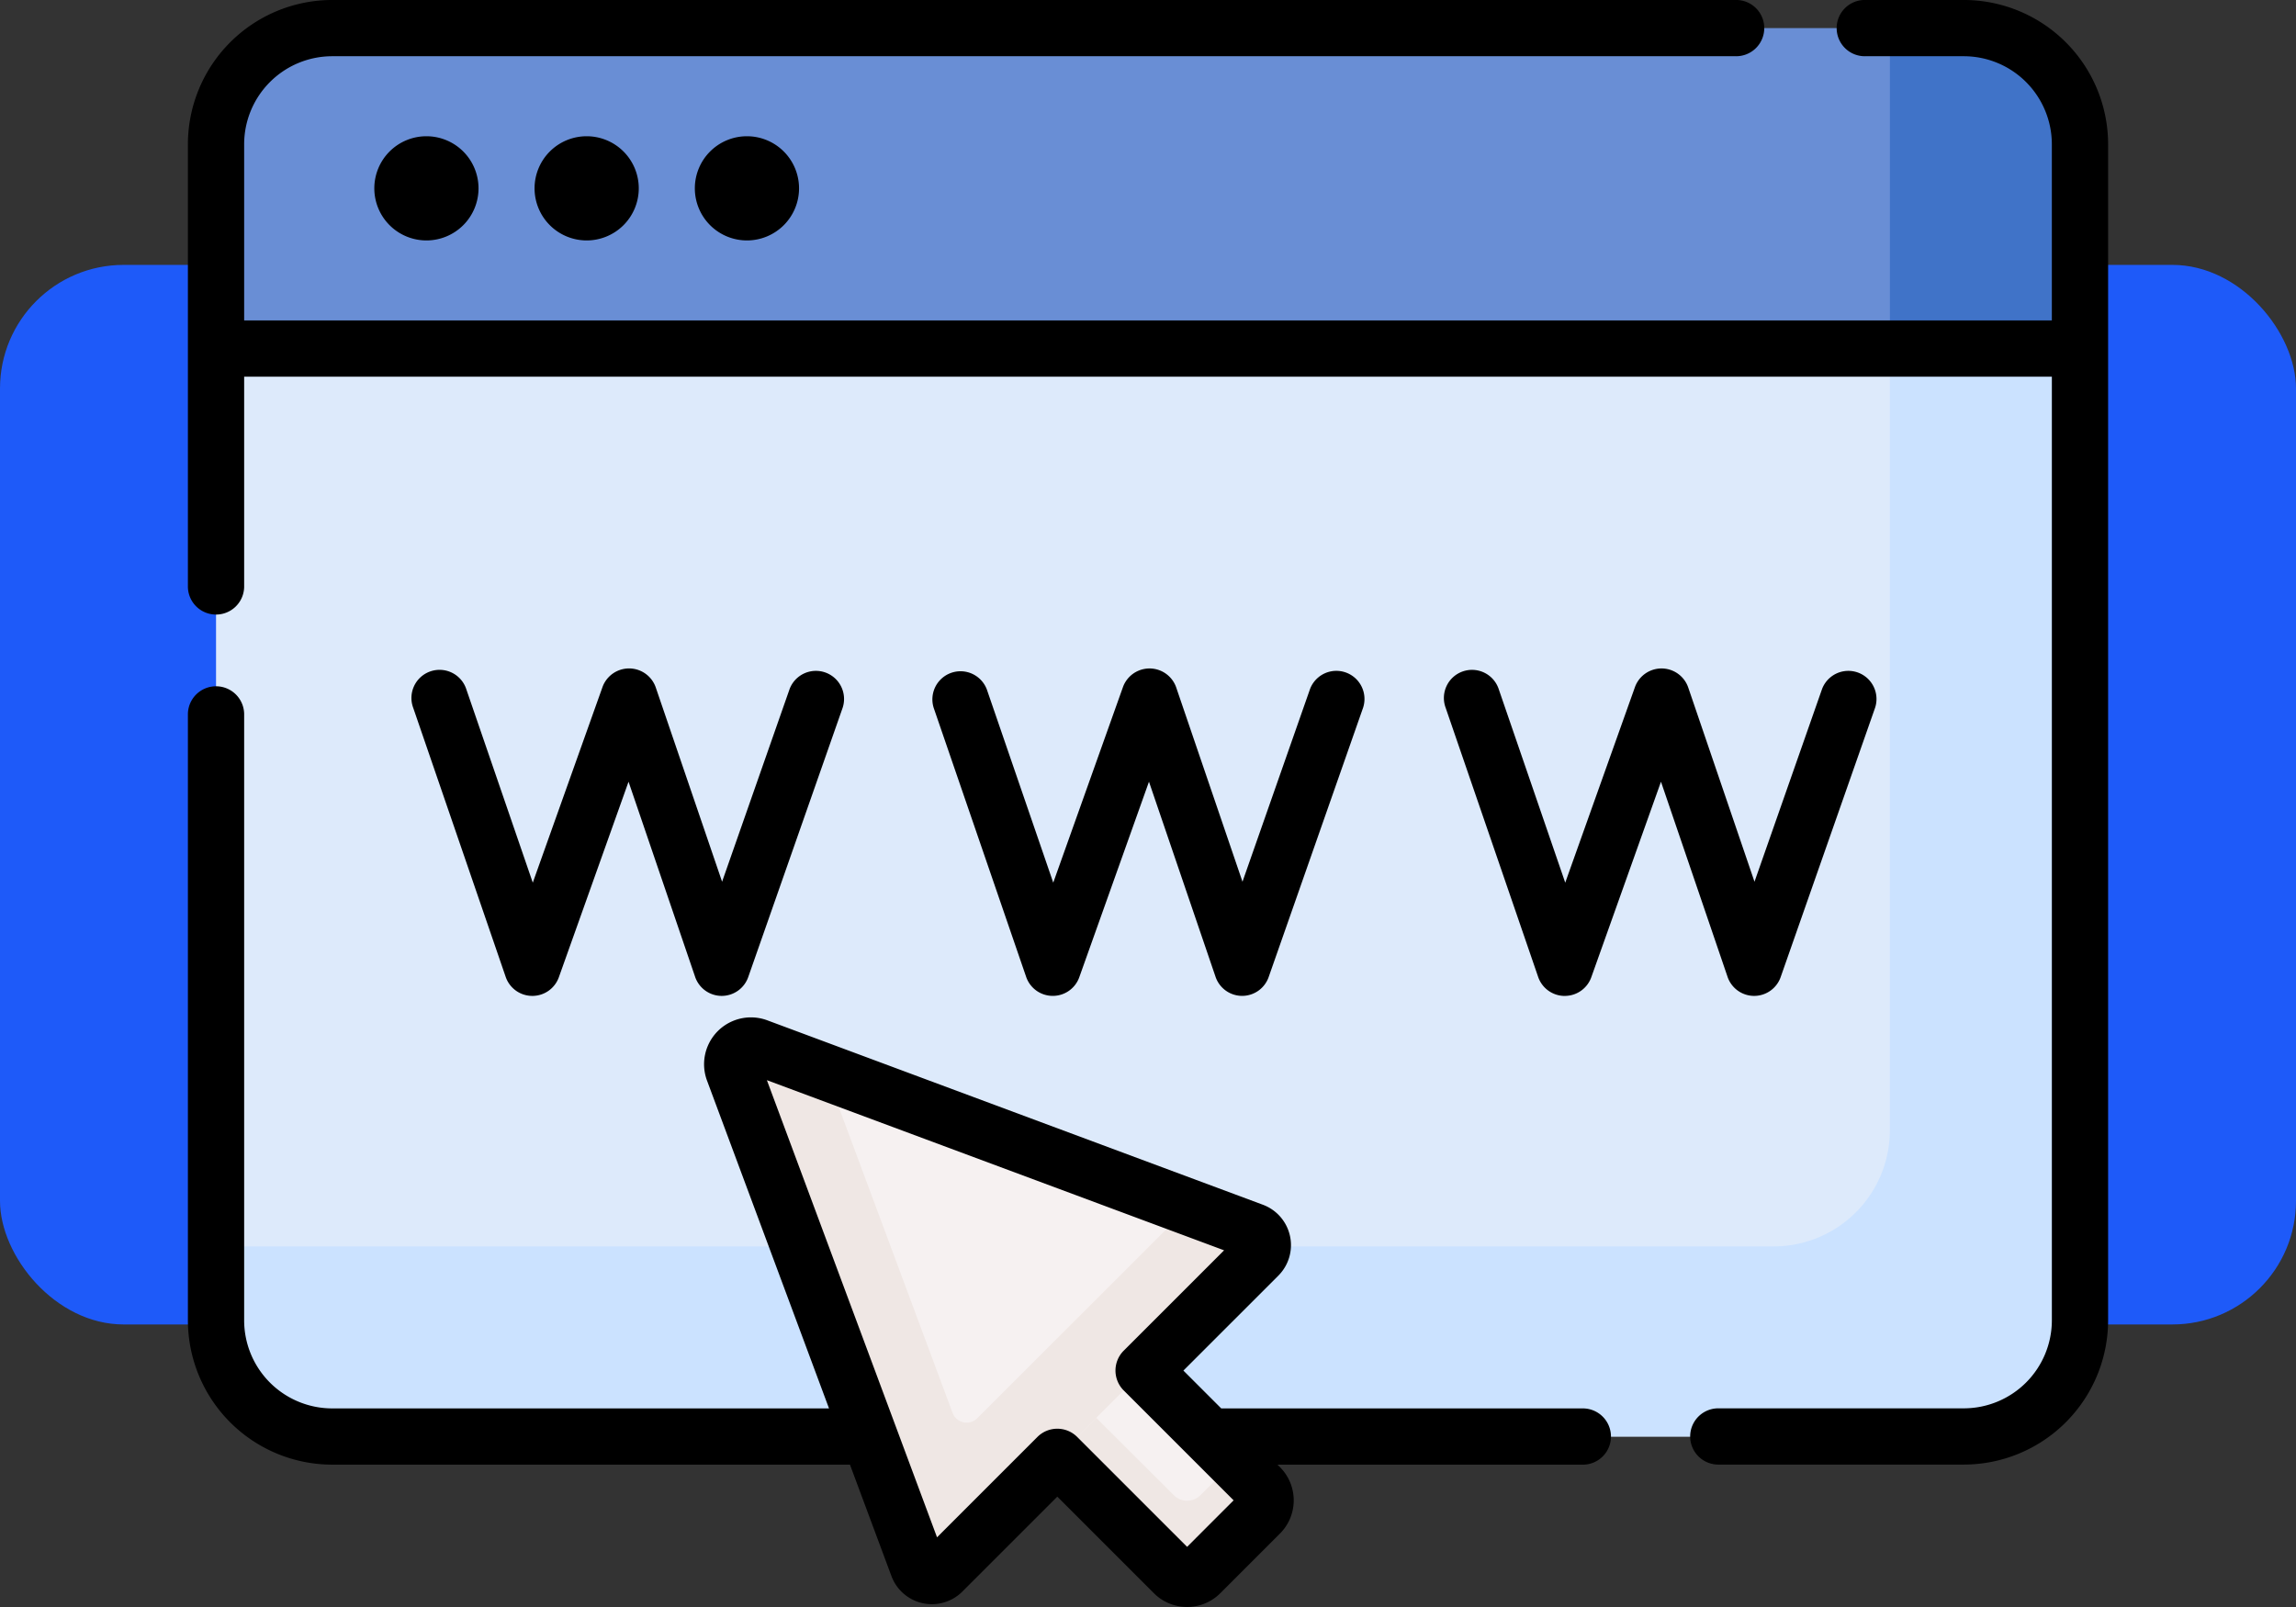 <svg xmlns="http://www.w3.org/2000/svg" width="130" height="91" viewBox="0 0 130 91">
  <rect x="0" y="0" width="130" height="91" fill="#333333" stroke="none"/>
  <g id="Grupo_1093219" data-name="Grupo 1093219" transform="translate(-199 -2525)">
    <g id="Grupo_1072664" data-name="Grupo 1072664" transform="translate(-190 -601.535)">
      <rect id="Rectángulo_381829" data-name="Rectángulo 381829" width="130" height="60" rx="7" transform="translate(389 3141.535)" fill="#1e5af9"/>
    </g>
    <g id="Grupo_1093218" data-name="Grupo 1093218" transform="translate(-29.361 -227.672)">
      <g id="internet" transform="translate(239 2752.671)">
        <g id="Grupo_1093205" data-name="Grupo 1093205" transform="translate(1.593 17.836)">
          <g id="Grupo_1093204" data-name="Grupo 1093204" transform="translate(0 0)">
            <path id="Trazado_835726" data-name="Trazado 835726" d="M8.557,125.724l-1.057,1.9v55.033a6.576,6.576,0,0,0,6.576,6.576h92.386a6.576,6.576,0,0,0,6.576-6.576V127.628l-1.057-1.9H8.557Z" transform="translate(-7.5 -125.724)" fill="#ddeafb"/>
          </g>
        </g>
        <g id="Grupo_1093207" data-name="Grupo 1093207" transform="translate(1.593 17.836)">
          <g id="Grupo_1093206" data-name="Grupo 1093206" transform="translate(0 0)">
            <path id="Trazado_835727" data-name="Trazado 835727" d="M102.271,125.724v46.169a6.576,6.576,0,0,1-6.576,6.576H7.5v4.192a6.576,6.576,0,0,0,6.576,6.576h92.386a6.576,6.576,0,0,0,6.576-6.576V127.628l-1.057-1.9h-9.71Z" transform="translate(-7.5 -125.724)" fill="#cbe2ff"/>
          </g>
        </g>
        <g id="Grupo_1093209" data-name="Grupo 1093209" transform="translate(1.593 1.593)">
          <g id="Grupo_1093208" data-name="Grupo 1093208" transform="translate(0 0)">
            <path id="Trazado_835728" data-name="Trazado 835728" d="M106.462,49.232H14.076A6.576,6.576,0,0,0,7.5,55.808V67.379H113.038V55.808A6.576,6.576,0,0,0,106.462,49.232Z" transform="translate(-7.5 -49.232)" fill="#698ed5"/>
          </g>
        </g>
        <g id="Grupo_1093211" data-name="Grupo 1093211" transform="translate(96.363 1.593)">
          <g id="Grupo_1093210" data-name="Grupo 1093210" transform="translate(0 0)">
            <path id="Trazado_835729" data-name="Trazado 835729" d="M457.987,49.232H453.8V67.379h10.767V55.808A6.576,6.576,0,0,0,457.987,49.232Z" transform="translate(-453.795 -49.232)" fill="#4073c8"/>
          </g>
        </g>
        <g id="Grupo_1093216" data-name="Grupo 1093216" transform="translate(30.816 59.203)">
          <g id="Grupo_1093212" data-name="Grupo 1093212" transform="translate(17.064 17.064)">
            <path id="Trazado_835730" data-name="Trazado 835730" d="M238.309,408.836l-7.944-7.944-4.886,4.886,7.944,7.944a1.062,1.062,0,0,0,1.5,0l3.385-3.385A1.062,1.062,0,0,0,238.309,408.836Z" transform="translate(-225.479 -400.892)" fill="#f6f1f1"/>
          </g>
          <g id="Grupo_1093213" data-name="Grupo 1093213" transform="translate(17.065 19.741)">
            <path id="Trazado_835731" data-name="Trazado 835731" d="M236.851,417.3l-1.926,1.926a1.062,1.062,0,0,1-1.5,0L227.69,413.5l-2.21,2.21,7.944,7.944a1.062,1.062,0,0,0,1.5,0l3.385-3.385a1.062,1.062,0,0,0,0-1.5Z" transform="translate(-225.48 -413.496)" fill="#efe7e4"/>
          </g>
          <g id="Grupo_1093214" data-name="Grupo 1093214" transform="translate(0 0)">
            <path id="Trazado_835732" data-name="Trazado 835732" d="M146.553,320.6l28.059,10.443a.849.849,0,0,1,.3,1.4l-17.89,17.89a.849.849,0,0,1-1.4-.3l-10.443-28.059A1.062,1.062,0,0,1,146.553,320.6Z" transform="translate(-145.119 -320.532)" fill="#f6f1f1"/>
          </g>
          <g id="Grupo_1093215" data-name="Grupo 1093215" transform="translate(0 0)">
            <path id="Trazado_835733" data-name="Trazado 835733" d="M174.613,331.044l-3.655-1.36L159,341.637a.849.849,0,0,1-1.4-.3l-7.179-19.29-3.875-1.442a1.062,1.062,0,0,0-1.365,1.365l10.443,28.059a.849.849,0,0,0,1.4.3l17.89-17.89a.849.849,0,0,0-.3-1.4Z" transform="translate(-145.12 -320.532)" fill="#efe7e4"/>
          </g>
        </g>
        <g id="Grupo_1093217" data-name="Grupo 1093217" transform="translate(0 0)">
          <path id="Trazado_835734" data-name="Trazado 835734" d="M78.981,265.492H58.507l-2.142-2.142,5.376-5.376a2.442,2.442,0,0,0-.875-4.015l-28.06-10.443a2.654,2.654,0,0,0-3.413,3.414L36.3,265.492H8.168a4.988,4.988,0,0,1-4.983-4.983V226.153a1.593,1.593,0,0,0-3.185,0v34.356a8.178,8.178,0,0,0,8.168,8.168H37.486l2.349,6.311a2.442,2.442,0,0,0,4.015.876l5.376-5.375,5.472,5.472a2.658,2.658,0,0,0,3.753,0l3.385-3.385a2.658,2.658,0,0,0,0-3.754h0l-.144-.144H78.981a1.593,1.593,0,0,0,0-3.186Zm-22.406,7.84-6.223-6.223a1.593,1.593,0,0,0-2.253,0l-5.683,5.683-9.634-25.887,25.887,9.635-5.683,5.683a1.592,1.592,0,0,0,0,2.252l6.223,6.223Z" transform="translate(0 -185.737)"/>
          <path id="Trazado_835735" data-name="Trazado 835735" d="M100.555,41.732H94.986a1.593,1.593,0,1,0,0,3.185h5.568a4.989,4.989,0,0,1,4.983,4.983v9.979H3.185V49.9a4.989,4.989,0,0,1,4.983-4.983H87.621a1.593,1.593,0,1,0,0-3.185H8.168A8.178,8.178,0,0,0,0,49.9V74.981a1.593,1.593,0,0,0,3.185,0V63.064H105.538V116.5a4.989,4.989,0,0,1-4.983,4.983H86.612a1.593,1.593,0,0,0,0,3.185h13.943a8.178,8.178,0,0,0,8.168-8.168V49.9A8.178,8.178,0,0,0,100.555,41.732Z" transform="translate(0 -41.732)"/>
          <path id="Trazado_835736" data-name="Trazado 835736" d="M49.7,81.019a2.95,2.95,0,1,0,2.95-2.95,2.95,2.95,0,0,0-2.95,2.95Z" transform="translate(-39.145 -70.353)"/>
          <path id="Trazado_835737" data-name="Trazado 835737" d="M92.434,81.019a2.95,2.95,0,1,0,2.95-2.95A2.95,2.95,0,0,0,92.434,81.019Z" transform="translate(-72.806 -70.353)"/>
          <path id="Trazado_835738" data-name="Trazado 835738" d="M135.17,81.019a2.95,2.95,0,1,0,2.95-2.95A2.95,2.95,0,0,0,135.17,81.019Z" transform="translate(-106.467 -70.353)"/>
          <path id="Trazado_835739" data-name="Trazado 835739" d="M66.509,238.556h.009a1.592,1.592,0,0,0,1.5-1.058l3.945-11.07,3.77,11.05a1.593,1.593,0,0,0,1.5,1.078h.007a1.593,1.593,0,0,0,1.5-1.066l5.348-15.256a1.593,1.593,0,0,0-3.006-1.053L77.26,232.09,73.5,221.077a1.6,1.6,0,0,0-3.008-.02l-3.951,11.086-3.758-10.935a1.593,1.593,0,1,0-3.012,1.035l5.237,15.239A1.593,1.593,0,0,0,66.509,238.556Z" transform="translate(-47.014 -182.16)"/>
          <path id="Trazado_835740" data-name="Trazado 835740" d="M205.276,238.555h.009a1.592,1.592,0,0,0,1.5-1.058l3.945-11.07,3.77,11.05a1.593,1.593,0,0,0,1.5,1.078h.007a1.593,1.593,0,0,0,1.5-1.066l5.348-15.256a1.593,1.593,0,0,0-3.006-1.053l-3.824,10.91-3.757-11.013a1.6,1.6,0,0,0-3.007-.02l-3.951,11.086-3.758-10.935a1.593,1.593,0,0,0-3.012,1.035l5.237,15.239A1.593,1.593,0,0,0,205.276,238.555Z" transform="translate(-156.314 -182.16)"/>
          <path id="Trazado_835741" data-name="Trazado 835741" d="M341.792,238.556h.009a1.592,1.592,0,0,0,1.5-1.058l3.945-11.07,3.77,11.05a1.593,1.593,0,0,0,1.5,1.078h.007a1.593,1.593,0,0,0,1.5-1.066l5.348-15.256a1.593,1.593,0,0,0-3.006-1.053l-3.824,10.91-3.757-11.013a1.6,1.6,0,0,0-3.008-.02l-3.951,11.086-3.758-10.935a1.593,1.593,0,1,0-3.012,1.035l5.237,15.239a1.593,1.593,0,0,0,1.5,1.075Z" transform="translate(-263.84 -182.16)"/>
        </g>
      </g>
    </g>
  </g>
</svg>
